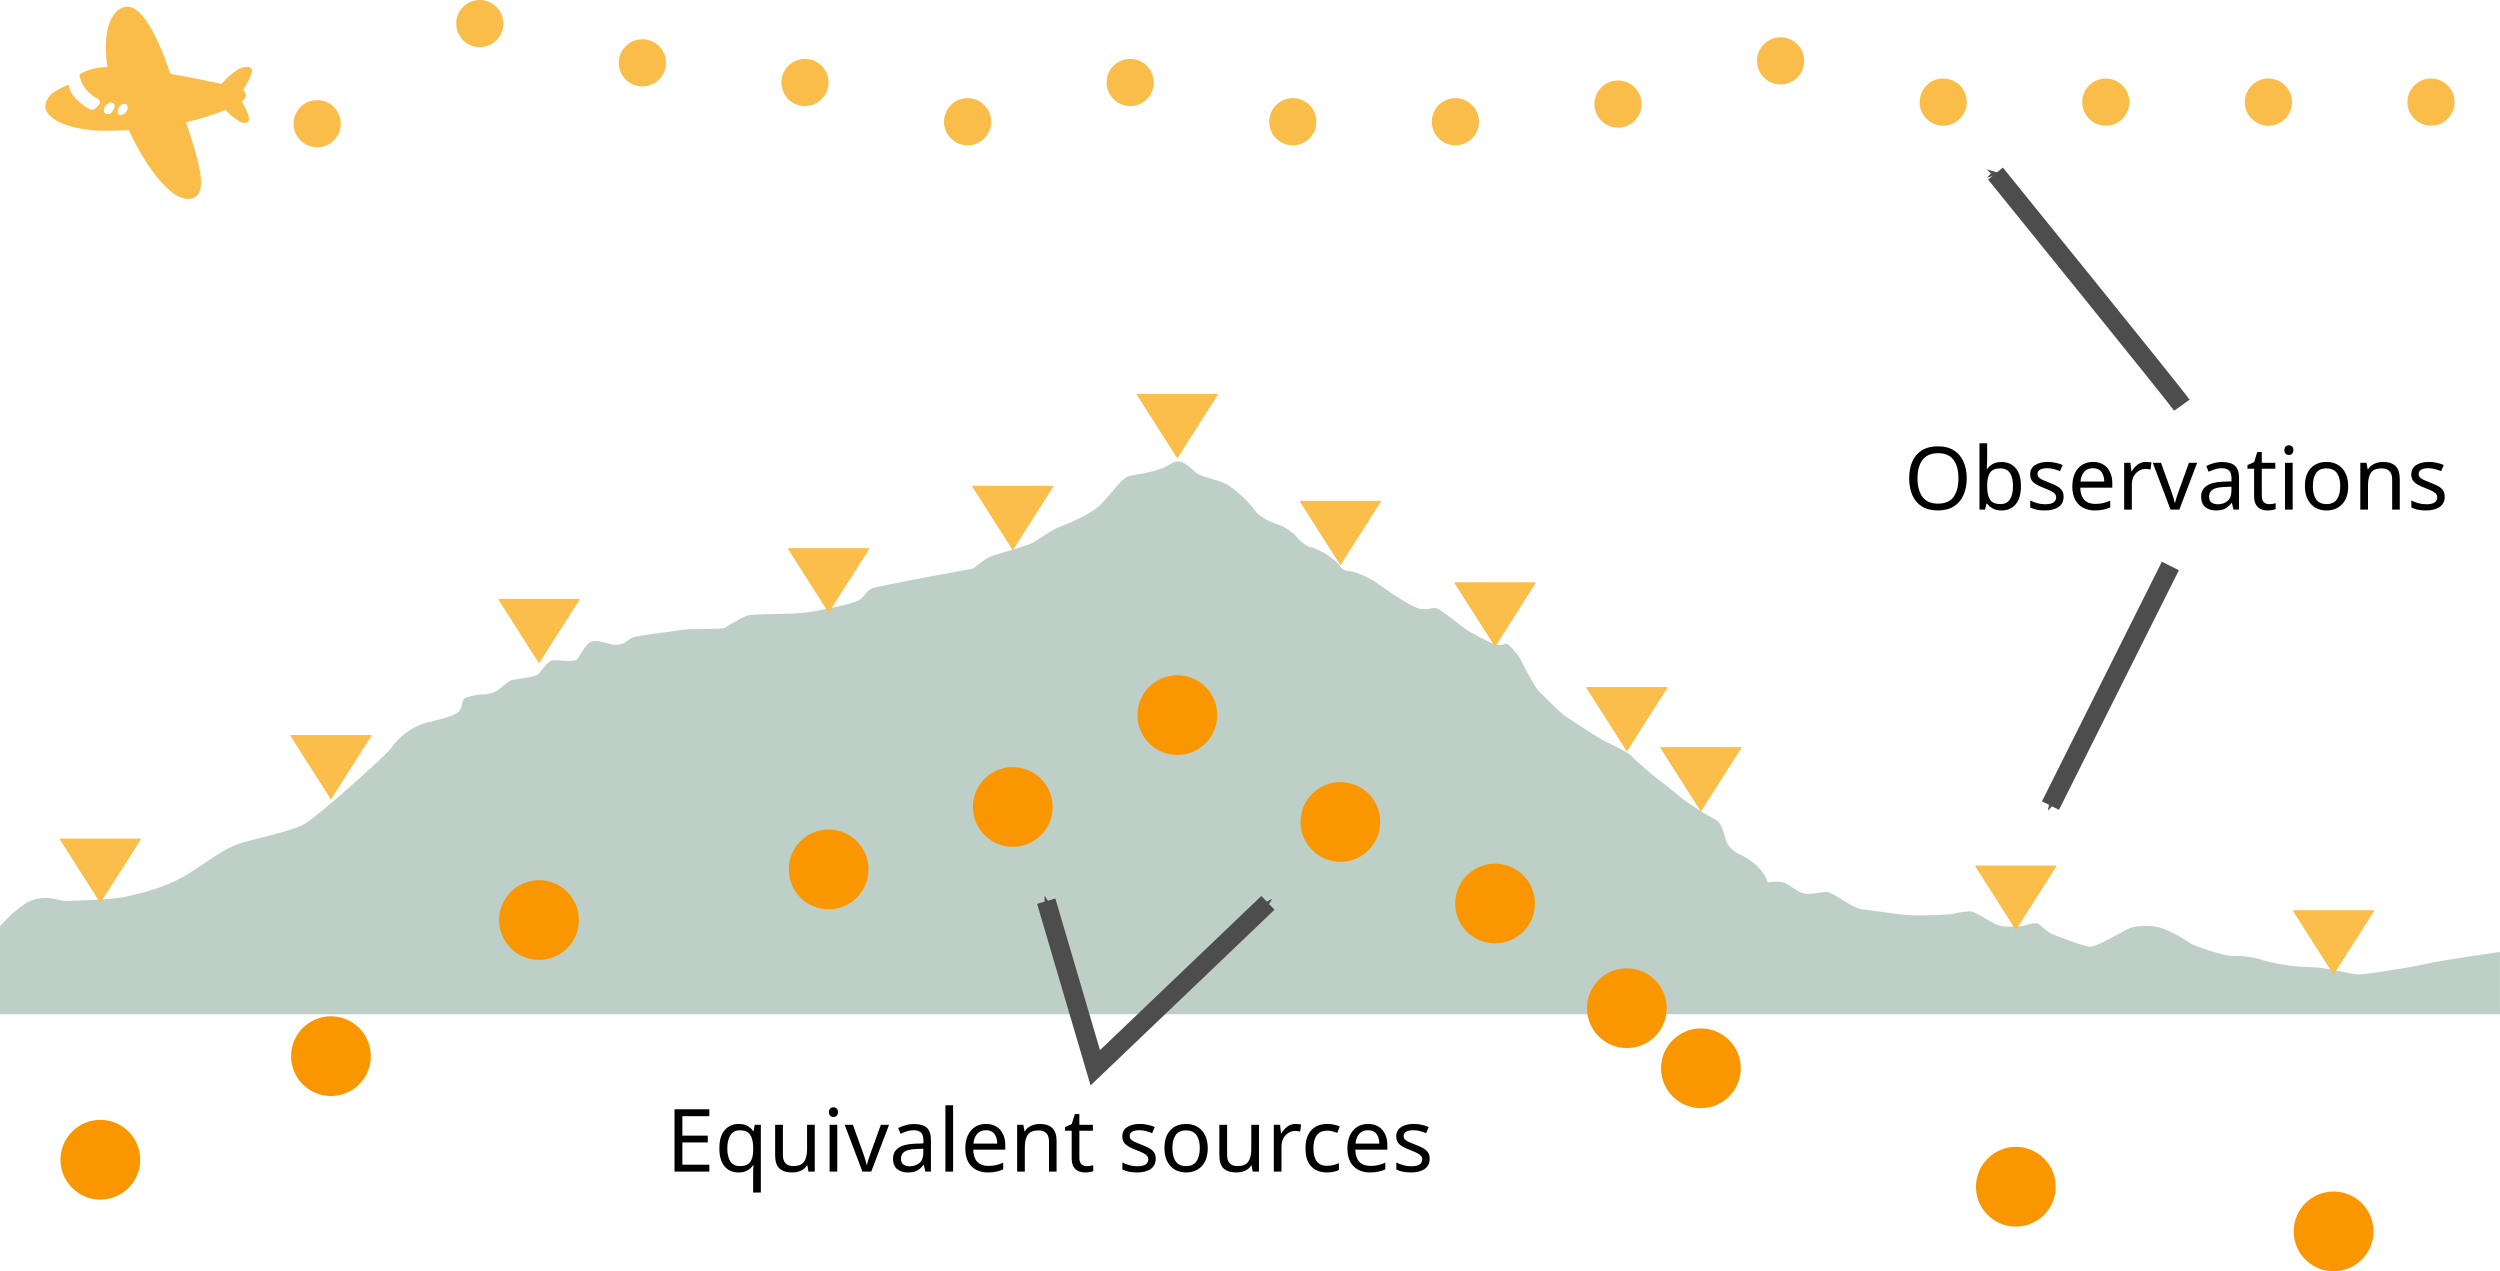 <?xml version="1.0" encoding="UTF-8" standalone="no"?>
<svg
   xmlns:dc="http://purl.org/dc/elements/1.1/"
   xmlns:cc="http://creativecommons.org/ns#"
   xmlns:rdf="http://www.w3.org/1999/02/22-rdf-syntax-ns#"
   xmlns:svg="http://www.w3.org/2000/svg"
   xmlns="http://www.w3.org/2000/svg"
   xmlns:sodipodi="http://sodipodi.sourceforge.net/DTD/sodipodi-0.dtd"
   xmlns:inkscape="http://www.inkscape.org/namespaces/inkscape"
   sodipodi:docname="equivalent-source-setup.svg"
   inkscape:version="1.0 (4035a4fb49, 2020-05-01)"
   id="svg8"
   version="1.1"
   viewBox="0 0 262.747 133.606"
   height="133.606mm"
   width="262.747mm">
  <defs
     id="defs2">
    <marker
       inkscape:isstock="true"
       style="overflow:visible"
       id="Arrow1Sstart"
       refX="0"
       refY="0"
       orient="auto"
       inkscape:stockid="Arrow1Sstart">
      <path
         transform="matrix(0.2,0,0,0.2,1.2,0)"
         style="fill:#4d4d4d;fill-opacity:1;fill-rule:evenodd;stroke:#4d4d4d;stroke-width:1pt;stroke-opacity:1"
         d="M 0,0 5,-5 -12.5,0 5,5 Z"
         id="path977" />
    </marker>
    <marker
       inkscape:isstock="true"
       style="overflow:visible"
       id="marker1525"
       refX="0"
       refY="0"
       orient="auto"
       inkscape:stockid="Arrow1Send">
      <path
         transform="matrix(-0.2,0,0,-0.2,-1.2,0)"
         style="fill:#4d4d4d;fill-opacity:1;fill-rule:evenodd;stroke:#4d4d4d;stroke-width:1pt;stroke-opacity:1"
         d="M 0,0 5,-5 -12.5,0 5,5 Z"
         id="path1523" />
    </marker>
    <marker
       inkscape:isstock="true"
       style="overflow:visible"
       id="marker1455"
       refX="0"
       refY="0"
       orient="auto"
       inkscape:stockid="Arrow1Send">
      <path
         transform="matrix(-0.2,0,0,-0.2,-1.2,0)"
         style="fill:#4d4d4d;fill-opacity:1;fill-rule:evenodd;stroke:#4d4d4d;stroke-width:1pt;stroke-opacity:1"
         d="M 0,0 5,-5 -12.5,0 5,5 Z"
         id="path1453" />
    </marker>
    <marker
       inkscape:collect="always"
       inkscape:stockid="Arrow1Send"
       orient="auto"
       refY="0"
       refX="0"
       id="marker1331"
       style="overflow:visible"
       inkscape:isstock="true">
      <path
         id="path1329"
         d="M 0,0 5,-5 -12.5,0 5,5 Z"
         style="fill:#4d4d4d;fill-opacity:1;fill-rule:evenodd;stroke:#4d4d4d;stroke-width:1pt;stroke-opacity:1"
         transform="matrix(-0.2,0,0,-0.2,-1.2,0)" />
    </marker>
    <marker
       inkscape:collect="always"
       inkscape:stockid="Arrow1Send"
       orient="auto"
       refY="0"
       refX="0"
       id="marker1321"
       style="overflow:visible"
       inkscape:isstock="true">
      <path
         id="path1319"
         d="M 0,0 5,-5 -12.5,0 5,5 Z"
         style="fill:#4d4d4d;fill-opacity:1;fill-rule:evenodd;stroke:#4d4d4d;stroke-width:1pt;stroke-opacity:1"
         transform="matrix(-0.2,0,0,-0.2,-1.2,0)" />
    </marker>
    <marker
       inkscape:stockid="Arrow1Send"
       orient="auto"
       refY="0"
       refX="0"
       id="marker1311"
       style="overflow:visible"
       inkscape:isstock="true">
      <path
         id="path1309"
         d="M 0,0 5,-5 -12.5,0 5,5 Z"
         style="fill:#4d4d4d;fill-opacity:1;fill-rule:evenodd;stroke:#4d4d4d;stroke-width:1pt;stroke-opacity:1"
         transform="matrix(-0.2,0,0,-0.2,-1.2,0)" />
    </marker>
    <marker
       inkscape:stockid="Arrow1Lstart"
       orient="auto"
       refY="0"
       refX="0"
       id="marker1257"
       style="overflow:visible"
       inkscape:isstock="true">
      <path
         id="path1255"
         d="M 0,0 5,-5 -12.5,0 5,5 Z"
         style="fill:#4d4d4d;fill-opacity:1;fill-rule:evenodd;stroke:#4d4d4d;stroke-width:1pt;stroke-opacity:1"
         transform="matrix(0.8,0,0,0.8,10,0)" />
    </marker>
    <marker
       inkscape:stockid="Arrow1Lstart"
       orient="auto"
       refY="0"
       refX="0"
       id="marker1247"
       style="overflow:visible"
       inkscape:isstock="true">
      <path
         id="path1245"
         d="M 0,0 5,-5 -12.5,0 5,5 Z"
         style="fill:#4d4d4d;fill-opacity:1;fill-rule:evenodd;stroke:#4d4d4d;stroke-width:1pt;stroke-opacity:1"
         transform="matrix(0.8,0,0,0.8,10,0)" />
    </marker>
    <marker
       inkscape:stockid="Arrow1Lstart"
       orient="auto"
       refY="0"
       refX="0"
       id="marker1237"
       style="overflow:visible"
       inkscape:isstock="true">
      <path
         id="path1235"
         d="M 0,0 5,-5 -12.5,0 5,5 Z"
         style="fill:#4d4d4d;fill-opacity:1;fill-rule:evenodd;stroke:#4d4d4d;stroke-width:1pt;stroke-opacity:1"
         transform="matrix(0.8,0,0,0.8,10,0)" />
    </marker>
  </defs>
  <sodipodi:namedview
     inkscape:window-maximized="1"
     inkscape:window-y="0"
     inkscape:window-x="0"
     inkscape:window-height="1800"
     inkscape:window-width="3200"
     fit-margin-bottom="0"
     fit-margin-right="0"
     fit-margin-left="0"
     fit-margin-top="0"
     showgrid="false"
     inkscape:document-rotation="0"
     inkscape:current-layer="layer1"
     inkscape:document-units="mm"
     inkscape:cy="202.73955"
     inkscape:cx="313.02036"
     inkscape:zoom="1.2965076"
     inkscape:pageshadow="2"
     inkscape:pageopacity="0.0"
     borderopacity="1.0"
     bordercolor="#666666"
     pagecolor="#ffffff"
     id="base" />
  <g
     transform="translate(26.534,-108.22)"
     id="layer1"
     inkscape:groupmode="layer"
     inkscape:label="Layer 1">
    <g
       id="g2431-0"
       transform="translate(79.767,165.454)">
      <circle
         inkscape:export-ydpi="95.999969"
         inkscape:export-xdpi="95.999969"
         r="2.479"
         cy="-46.504"
         cx="149.196"
         id="path870-3"
         style="vector-effect:none;fill:#fabd4a;fill-opacity:1;stroke:none;stroke-width:0.493;stroke-linecap:butt;stroke-linejoin:miter;stroke-miterlimit:4;stroke-dasharray:none;stroke-dashoffset:0;stroke-opacity:1;paint-order:fill markers stroke" />
      <circle
         inkscape:export-ydpi="95.999969"
         inkscape:export-xdpi="95.999969"
         r="2.479"
         style="vector-effect:none;fill:#fabd4a;fill-opacity:1;stroke:none;stroke-width:0.493;stroke-linecap:butt;stroke-linejoin:miter;stroke-miterlimit:4;stroke-dasharray:none;stroke-dashoffset:0;stroke-opacity:1;paint-order:fill markers stroke"
         id="circle872-7"
         cx="132.107"
         cy="-46.504" />
      <circle
         inkscape:export-ydpi="95.999969"
         inkscape:export-xdpi="95.999969"
         r="2.479"
         cy="-46.504"
         cx="115.017"
         id="circle874-0"
         style="vector-effect:none;fill:#fabd4a;fill-opacity:1;stroke:none;stroke-width:0.493;stroke-linecap:butt;stroke-linejoin:miter;stroke-miterlimit:4;stroke-dasharray:none;stroke-dashoffset:0;stroke-opacity:1;paint-order:fill markers stroke" />
      <circle
         inkscape:export-ydpi="95.999969"
         inkscape:export-xdpi="95.999969"
         r="2.479"
         style="vector-effect:none;fill:#fabd4a;fill-opacity:1;stroke:none;stroke-width:0.493;stroke-linecap:butt;stroke-linejoin:miter;stroke-miterlimit:4;stroke-dasharray:none;stroke-dashoffset:0;stroke-opacity:1;paint-order:fill markers stroke"
         id="circle876-4"
         cx="97.928"
         cy="-46.504" />
      <circle
         inkscape:export-ydpi="95.999969"
         inkscape:export-xdpi="95.999969"
         r="2.479"
         cy="-50.835"
         cx="80.838"
         id="circle878-8"
         style="vector-effect:none;fill:#fabd4a;fill-opacity:1;stroke:none;stroke-width:0.493;stroke-linecap:butt;stroke-linejoin:miter;stroke-miterlimit:4;stroke-dasharray:none;stroke-dashoffset:0;stroke-opacity:1;paint-order:fill markers stroke" />
      <circle
         inkscape:export-ydpi="95.999969"
         inkscape:export-xdpi="95.999969"
         r="2.479"
         style="vector-effect:none;fill:#fabd4a;fill-opacity:1;stroke:none;stroke-width:0.493;stroke-linecap:butt;stroke-linejoin:miter;stroke-miterlimit:4;stroke-dasharray:none;stroke-dashoffset:0;stroke-opacity:1;paint-order:fill markers stroke"
         id="circle880-9"
         cx="63.749"
         cy="-46.298" />
      <circle
         inkscape:export-ydpi="95.999969"
         inkscape:export-xdpi="95.999969"
         r="2.479"
         cy="-44.441"
         cx="46.659"
         id="circle886-2"
         style="vector-effect:none;fill:#fabd4a;fill-opacity:1;stroke:none;stroke-width:0.493;stroke-linecap:butt;stroke-linejoin:miter;stroke-miterlimit:4;stroke-dasharray:none;stroke-dashoffset:0;stroke-opacity:1;paint-order:fill markers stroke" />
      <circle
         inkscape:export-ydpi="95.999969"
         inkscape:export-xdpi="95.999969"
         r="2.479"
         style="vector-effect:none;fill:#fabd4a;fill-opacity:1;stroke:none;stroke-width:0.493;stroke-linecap:butt;stroke-linejoin:miter;stroke-miterlimit:4;stroke-dasharray:none;stroke-dashoffset:0;stroke-opacity:1;paint-order:fill markers stroke"
         id="circle888-6"
         cx="29.57"
         cy="-44.441" />
      <circle
         inkscape:export-ydpi="95.999969"
         inkscape:export-xdpi="95.999969"
         r="2.479"
         style="vector-effect:none;fill:#fabd4a;fill-opacity:1;stroke:none;stroke-width:0.493;stroke-linecap:butt;stroke-linejoin:miter;stroke-miterlimit:4;stroke-dasharray:none;stroke-dashoffset:0;stroke-opacity:1;paint-order:fill markers stroke"
         id="circle896-6"
         cx="12.48"
         cy="-48.566" />
      <circle
         inkscape:export-ydpi="95.999969"
         inkscape:export-xdpi="95.999969"
         r="2.479"
         cy="-44.441"
         cx="-4.609"
         id="circle898-4"
         style="vector-effect:none;fill:#fabd4a;fill-opacity:1;stroke:none;stroke-width:0.493;stroke-linecap:butt;stroke-linejoin:miter;stroke-miterlimit:4;stroke-dasharray:none;stroke-dashoffset:0;stroke-opacity:1;paint-order:fill markers stroke" />
      <circle
         inkscape:export-ydpi="95.999969"
         inkscape:export-xdpi="95.999969"
         r="2.479"
         style="vector-effect:none;fill:#fabd4a;fill-opacity:1;stroke:none;stroke-width:0.493;stroke-linecap:butt;stroke-linejoin:miter;stroke-miterlimit:4;stroke-dasharray:none;stroke-dashoffset:0;stroke-opacity:1;paint-order:fill markers stroke"
         id="circle900-3"
         cx="-21.699"
         cy="-48.566" />
      <circle
         inkscape:export-ydpi="95.999969"
         inkscape:export-xdpi="95.999969"
         r="2.479"
         cy="-50.629"
         cx="-38.788"
         id="circle902-8"
         style="vector-effect:none;fill:#fabd4a;fill-opacity:1;stroke:none;stroke-width:0.493;stroke-linecap:butt;stroke-linejoin:miter;stroke-miterlimit:4;stroke-dasharray:none;stroke-dashoffset:0;stroke-opacity:1;paint-order:fill markers stroke" />
      <circle
         inkscape:export-ydpi="95.999969"
         inkscape:export-xdpi="95.999969"
         r="2.479"
         style="vector-effect:none;fill:#fabd4a;fill-opacity:1;stroke:none;stroke-width:0.493;stroke-linecap:butt;stroke-linejoin:miter;stroke-miterlimit:4;stroke-dasharray:none;stroke-dashoffset:0;stroke-opacity:1;paint-order:fill markers stroke"
         id="circle904-5"
         cx="-55.878"
         cy="-54.754" />
      <circle
         inkscape:export-ydpi="95.999969"
         inkscape:export-xdpi="95.999969"
         r="2.479"
         cy="-44.235"
         cx="-72.968"
         id="circle906-6"
         style="vector-effect:none;fill:#fabd4a;fill-opacity:1;stroke:none;stroke-width:0.493;stroke-linecap:butt;stroke-linejoin:miter;stroke-miterlimit:4;stroke-dasharray:none;stroke-dashoffset:0;stroke-opacity:1;paint-order:fill markers stroke" />
      <g
         inkscape:export-ydpi="95.999969"
         inkscape:export-xdpi="95.999969"
         style="fill:#fabd4a;fill-opacity:1;stroke:none"
         id="g4-9"
         transform="matrix(0.01,0,0,-0.01,-103.182,-39.051)">
        <path
           id="path2-8"
           d="m 924,642 q 0,-13 8.5,-22.5 8.5,-9.5 24.5,-9.5 13,0 26,6.5 13,6.5 23.5,17.5 10.5,11 17,25 6.5,14 6.5,30 0,38 -39,38 -14,0 -26,-8 -12,-8 -21,-20.5 Q 935,686 929.5,671 924,656 924,642 Z m -30,62 q 0,20 -14.5,28.5 -14.5,8.5 -30.5,8.5 -24,0 -47,-29 -22,-28 -22,-53 0,-40 45,-40 28,0 48,33 10,17 15.5,30 5.5,13 5.5,22 z m 1379,115 q 0,-34 -44,-66 76,-129 76,-179 0,-48 -46,-48 -33,0 -86,36.5 Q 2120,599 2058,664 1969,626 1866,593.5 1763,561 1643,533 1801,78 1801,-95 q 0,-178 -137,-178 -128,0 -298,197 -171,198 -325,527 L 870,445 Q 710,440 579,459.5 448,479 355,516 q -93,37 -143,87 -50,50 -47,106 2,36 23.5,71 21.5,35 59.5,65 20,15 44,28.5 24,13.5 52,27.5 55,27 65,27 14,-97 111,-180 99,-84 141,-84 18,0 48,32 30,30 30,46 0,14 -8.5,24 -8.5,10 -32.5,24 -35,20 -65,46 -30,26 -53,57.5 -23,31.5 -38,67.5 -15,36 -19,75 124,77 295,77 -9,54 -13,106 -4,52 -4,105 0,96 15.5,172.5 15.5,76.5 47.5,134.5 63,117 168,117 47,0 101,-44 54,-44 111,-132 57,-88 116.5,-220 59.5,-132 117.5,-309 144,-26 277.5,-52.5 Q 1889,964 2014,937 q 11,12 31,31.5 20,19.5 50,47.5 60,55 105.5,77.5 45.5,22.5 83.5,22.5 52,0 52,-44 0,-26 -23.5,-75.5 Q 2289,947 2243,872 q 30,-27 30,-53 z"
           inkscape:connector-curvature="0"
           style="fill:#fabd4a;fill-opacity:1;stroke:none" />
      </g>
    </g>
    <g
       transform="translate(-577.273,-660.025)"
       id="g9903-6"
       inkscape:export-filename="relative_depth.png"
       inkscape:export-xdpi="300"
       inkscape:export-ydpi="300">
      <path
         inkscape:export-ydpi="114.77179"
         inkscape:export-xdpi="114.77179"
         sodipodi:nodetypes="ccsccsccssssccscccsccssscccccscsccscccccscccscccsccccccsscccsccscsccscccccccsssccccc"
         inkscape:connector-curvature="0"
         id="path4370-6"
         d="m 550.739,865.589 c 0,0 2.21,-2.578 3.83,-2.873 1.621,-0.295 2.431,0.221 3.02,0.221 0.589,0 5.083,-0.147 6.335,-0.442 1.252,-0.295 4.199,-0.884 6.63,-2.431 2.431,-1.547 3.757,-2.652 5.377,-3.167 1.621,-0.516 5.304,-1.252 6.703,-1.989 1.4,-0.737 8.766,-7.366 9.208,-8.029 0.442,-0.663 1.768,-2.21 3.904,-2.725 2.136,-0.516 3.02,-0.81 3.315,-1.252 0.295,-0.442 0.218,-1.061 0.478,-1.243 0.26,-0.182 1.354,-0.417 1.641,-0.417 0.286,0 1.328,-0.026 1.849,-0.443 0.521,-0.417 1.237,-1.016 1.472,-1.081 0.234,-0.065 2.305,-0.274 2.735,-0.573 0.43,-0.299 0.938,-1.315 1.472,-1.471 0.534,-0.156 2.266,0.273 2.682,-0.156 0.417,-0.43 0.876,-1.669 1.576,-1.872 0.7,-0.203 1.786,0.405 2.615,0.368 0.829,-0.037 1.096,-0.528 1.617,-0.762 0.521,-0.234 4.636,-0.677 5.183,-0.807 0.547,-0.13 4.063,-0.052 4.427,-0.182 0.365,-0.13 1.745,-1.12 2.5,-1.328 0.755,-0.208 4.688,-0.104 6.172,-0.313 1.484,-0.208 5.053,-0.938 5.599,-1.328 0.547,-0.391 0.703,-0.938 1.276,-1.198 0.573,-0.26 10.704,-2.11 10.704,-2.11 0,0 1.12,-0.99 1.849,-1.276 0.729,-0.286 3.62,-1.016 4.375,-1.432 0.755,-0.417 1.849,-1.25 2.604,-1.563 0.755,-0.312 3.36,-1.302 4.479,-2.396 1.12,-1.094 2.188,-2.735 2.917,-2.995 0.729,-0.26 3.125,-0.391 4.453,-1.302 1.328,-0.911 2.162,0.651 2.969,1.068 0.807,0.417 2.344,0.625 3.229,1.224 0.885,0.599 2.188,1.823 2.708,2.604 0.521,0.781 2.11,1.38 2.63,1.537 0.521,0.156 1.458,0.859 1.693,1.172 0.234,0.312 0.964,1.016 1.51,1.12 0.547,0.104 2.188,0.885 2.969,1.823 0,0 0.339,0.703 1.094,0.703 0.755,0 2.604,1.016 2.604,1.016 0,0 3.854,2.891 5,2.969 1.146,0.078 1.094,-0.26 1.641,-0.052 0.547,0.208 2.578,1.875 2.995,2.162 0.417,0.286 2.761,1.641 3.49,1.667 0.729,0.026 0.677,-0.339 1.042,0 0.365,0.339 0.99,1.016 1.198,1.458 0.208,0.443 1.589,3.047 1.901,3.333 0.312,0.286 2.344,2.37 2.787,2.656 0.443,0.286 3.542,2.344 4.193,2.656 0.651,0.312 2.396,1.12 2.839,1.589 0.443,0.469 2.318,2.11 2.839,2.474 0.521,0.365 2.136,1.693 2.552,2.031 0.417,0.339 2.656,1.797 3.229,2.057 0.573,0.261 0.833,0.573 1.198,2.005 0.365,1.432 1.641,1.745 2.135,2.057 0.495,0.312 1.901,1.172 2.344,2.63 v 0 c 0,0 1.047,-0.167 1.667,0.016 0.62,0.182 1.422,1.021 2.188,1.167 0.766,0.146 1.75,-0.255 2.479,-0.146 0.729,0.109 2.443,1.677 3.755,1.823 1.313,0.146 3.683,0.51 4.667,0.583 0.985,0.073 4.302,0 4.776,-0.146 0.474,-0.146 1.604,-0.292 1.969,-0.219 0.365,0.073 2.188,1.276 2.808,1.458 0.62,0.182 1.969,0.146 2.479,0.036 0.51,-0.109 1.386,-0.438 1.714,-0.182 0.328,0.255 1.021,0.911 1.313,1.021 0.292,0.109 3.281,1.313 4.047,1.349 0.766,0.037 3.537,-1.677 4.157,-1.933 0.62,-0.255 2.224,-0.438 3.537,0.036 1.313,0.474 2.625,1.386 2.88,1.568 0.255,0.182 3.537,1.349 4.485,1.312 0.948,-0.036 2.188,0.109 2.99,0.401 0.802,0.292 3.354,0.766 5.104,0.766 1.75,0 4.193,0.766 5.068,0.766 0.875,0 5.724,-0.766 7.037,-1.094 1.313,-0.328 7.839,-1.276 7.839,-1.276 v 0 6.558 H 550.739 Z"
         style="fill:#becfc7;fill-opacity:1;stroke:none;stroke-width:0.493;stroke-linecap:butt;stroke-linejoin:miter;stroke-miterlimit:4;stroke-dasharray:none;stroke-opacity:1"
         inkscape:export-filename="grid_sources.png" />
      <g
         id="g4397-1"
         transform="translate(1321.151,-135.973)">
        <path
           inkscape:export-filename="grid_sources.png"
           sodipodi:nodetypes="cccc"
           inkscape:connector-curvature="0"
           id="path4372-3"
           d="m -525.156,1006.649 -4.28,-6.721 h 8.56 z"
           style="fill:#fabd4a;fill-opacity:0.929;stroke:none;stroke-width:0.037px;stroke-linecap:butt;stroke-linejoin:miter;stroke-opacity:1"
           inkscape:export-xdpi="114.77179"
           inkscape:export-ydpi="114.77179" />
        <path
           inkscape:export-ydpi="114.77179"
           inkscape:export-xdpi="114.77179"
           style="fill:#fabd4a;fill-opacity:0.929;stroke:none;stroke-width:0.037px;stroke-linecap:butt;stroke-linejoin:miter;stroke-opacity:1"
           d="m -558.551,1001.957 -4.28,-6.721 h 8.56 z"
           id="path4375-2"
           inkscape:connector-curvature="0"
           sodipodi:nodetypes="cccc"
           inkscape:export-filename="grid_sources.png" />
        <path
           inkscape:export-filename="grid_sources.png"
           sodipodi:nodetypes="cccc"
           inkscape:connector-curvature="0"
           id="path4377-7"
           d="m -591.65,989.509 -4.28,-6.721 h 8.56 z"
           style="fill:#fabd4a;fill-opacity:0.929;stroke:none;stroke-width:0.037px;stroke-linecap:butt;stroke-linejoin:miter;stroke-opacity:1"
           inkscape:export-xdpi="114.77179"
           inkscape:export-ydpi="114.77179" />
        <path
           inkscape:export-ydpi="114.77179"
           inkscape:export-xdpi="114.77179"
           style="fill:#fabd4a;fill-opacity:0.929;stroke:none;stroke-width:0.037px;stroke-linecap:butt;stroke-linejoin:miter;stroke-opacity:1"
           d="m -613.282,972.19 -4.28,-6.721 h 8.56 z"
           id="path4379-4"
           inkscape:connector-curvature="0"
           sodipodi:nodetypes="cccc"
           inkscape:export-filename="grid_sources.png" />
        <path
           inkscape:export-filename="grid_sources.png"
           sodipodi:nodetypes="cccc"
           inkscape:connector-curvature="0"
           id="path4381-5"
           d="m -646.677,952.389 -4.28,-6.721 h 8.56 z"
           style="fill:#fabd4a;fill-opacity:0.929;stroke:none;stroke-width:0.037px;stroke-linecap:butt;stroke-linejoin:miter;stroke-opacity:1"
           inkscape:export-xdpi="114.77179"
           inkscape:export-ydpi="114.77179" />
        <path
           inkscape:export-ydpi="114.77179"
           inkscape:export-xdpi="114.77179"
           style="fill:#fabd4a;fill-opacity:0.929;stroke:none;stroke-width:0.037px;stroke-linecap:butt;stroke-linejoin:miter;stroke-opacity:1"
           d="m -683.323,968.607 -4.28,-6.721 h 8.56 z"
           id="path4383-6"
           inkscape:connector-curvature="0"
           sodipodi:nodetypes="cccc"
           inkscape:export-filename="grid_sources.png" />
        <path
           inkscape:export-filename="grid_sources.png"
           sodipodi:nodetypes="cccc"
           inkscape:connector-curvature="0"
           id="path4385-4"
           d="m -713.762,973.927 -4.28,-6.721 h 8.56 z"
           style="fill:#fabd4a;fill-opacity:0.929;stroke:none;stroke-width:0.037px;stroke-linecap:butt;stroke-linejoin:miter;stroke-opacity:1"
           inkscape:export-xdpi="114.77179"
           inkscape:export-ydpi="114.77179" />
        <path
           inkscape:export-ydpi="114.77179"
           inkscape:export-xdpi="114.77179"
           style="fill:#fabd4a;fill-opacity:0.929;stroke:none;stroke-width:0.037px;stroke-linecap:butt;stroke-linejoin:miter;stroke-opacity:1"
           d="m -735.631,988.235 -4.28,-6.721 h 8.56 z"
           id="path4387-1"
           inkscape:connector-curvature="0"
           sodipodi:nodetypes="cccc"
           inkscape:export-filename="grid_sources.png" />
        <path
           inkscape:export-filename="grid_sources.png"
           sodipodi:nodetypes="cccc"
           inkscape:connector-curvature="0"
           id="path4389-4"
           d="m -759.865,999.119 -4.28,-6.721 h 8.56 z"
           style="fill:#fabd4a;fill-opacity:0.929;stroke:none;stroke-width:0.037px;stroke-linecap:butt;stroke-linejoin:miter;stroke-opacity:1"
           inkscape:export-xdpi="114.77179"
           inkscape:export-ydpi="114.77179" />
        <path
           inkscape:export-ydpi="114.77179"
           inkscape:export-xdpi="114.77179"
           style="fill:#fabd4a;fill-opacity:0.929;stroke:none;stroke-width:0.037px;stroke-linecap:butt;stroke-linejoin:miter;stroke-opacity:1"
           d="m -663.969,962.044 -4.28,-6.721 h 8.56 z"
           id="path4391-6"
           inkscape:connector-curvature="0"
           sodipodi:nodetypes="cccc"
           inkscape:export-filename="grid_sources.png" />
        <path
           inkscape:export-filename="grid_sources.png"
           sodipodi:nodetypes="cccc"
           inkscape:connector-curvature="0"
           id="path4393-3"
           d="m -599.431,983.192 -4.28,-6.721 h 8.56 z"
           style="fill:#fabd4a;fill-opacity:0.929;stroke:none;stroke-width:0.037px;stroke-linecap:butt;stroke-linejoin:miter;stroke-opacity:1"
           inkscape:export-xdpi="114.77179"
           inkscape:export-ydpi="114.77179" />
        <path
           inkscape:export-ydpi="114.77179"
           inkscape:export-xdpi="114.77179"
           style="fill:#fabd4a;fill-opacity:0.929;stroke:none;stroke-width:0.037px;stroke-linecap:butt;stroke-linejoin:miter;stroke-opacity:1"
           d="m -629.536,963.619 -4.28,-6.721 h 8.56 z"
           id="path4395-2"
           inkscape:connector-curvature="0"
           sodipodi:nodetypes="cccc"
           inkscape:export-filename="grid_sources.png" />
      </g>
      <g
         id="g4519-4"
         transform="translate(1981.2,-97.816)">
        <path
           inkscape:export-ydpi="114.77179"
           inkscape:export-xdpi="114.77179"
           style="fill:#fabd4a;fill-opacity:0.929;stroke:none;stroke-width:0.037px;stroke-linecap:butt;stroke-linejoin:miter;stroke-opacity:1"
           d="m -1289.585,925.412 -4.28,-6.721 h 8.56 z"
           id="path4495-9"
           inkscape:connector-curvature="0"
           sodipodi:nodetypes="cccc"
           inkscape:export-filename="grid_sources.png" />
        <path
           inkscape:export-filename="grid_sources.png"
           sodipodi:nodetypes="cccc"
           inkscape:connector-curvature="0"
           id="path4497-8"
           d="m -1259.48,944.984 -4.28,-6.721 h 8.56 z"
           style="fill:#fabd4a;fill-opacity:0.929;stroke:none;stroke-width:0.037px;stroke-linecap:butt;stroke-linejoin:miter;stroke-opacity:1"
           inkscape:export-xdpi="114.77179"
           inkscape:export-ydpi="114.77179" />
        <path
           inkscape:export-ydpi="114.77179"
           inkscape:export-xdpi="114.77179"
           style="fill:#fabd4a;fill-opacity:0.929;stroke:none;stroke-width:0.037px;stroke-linecap:butt;stroke-linejoin:miter;stroke-opacity:1"
           d="m -1324.018,923.837 -4.28,-6.721 h 8.56 z"
           id="path4499-2"
           inkscape:connector-curvature="0"
           sodipodi:nodetypes="cccc"
           inkscape:export-filename="grid_sources.png" />
        <path
           inkscape:export-filename="grid_sources.png"
           sodipodi:nodetypes="cccc"
           inkscape:connector-curvature="0"
           id="path4501-4"
           d="m -1419.914,960.911 -4.28,-6.721 h 8.56 z"
           style="fill:#fabd4a;fill-opacity:0.929;stroke:none;stroke-width:0.037px;stroke-linecap:butt;stroke-linejoin:miter;stroke-opacity:1"
           inkscape:export-xdpi="114.77179"
           inkscape:export-ydpi="114.77179" />
        <path
           inkscape:export-ydpi="114.77179"
           inkscape:export-xdpi="114.77179"
           style="fill:#fabd4a;fill-opacity:0.929;stroke:none;stroke-width:0.037px;stroke-linecap:butt;stroke-linejoin:miter;stroke-opacity:1"
           d="m -1395.68,950.027 -4.28,-6.721 h 8.56 z"
           id="path4503-4"
           inkscape:connector-curvature="0"
           sodipodi:nodetypes="cccc"
           inkscape:export-filename="grid_sources.png" />
        <path
           inkscape:export-filename="grid_sources.png"
           sodipodi:nodetypes="cccc"
           inkscape:connector-curvature="0"
           id="path4505-3"
           d="m -1373.811,935.72 -4.28,-6.721 h 8.56 z"
           style="fill:#fabd4a;fill-opacity:0.929;stroke:none;stroke-width:0.037px;stroke-linecap:butt;stroke-linejoin:miter;stroke-opacity:1"
           inkscape:export-xdpi="114.77179"
           inkscape:export-ydpi="114.77179" />
        <path
           inkscape:export-ydpi="114.77179"
           inkscape:export-xdpi="114.77179"
           style="fill:#fabd4a;fill-opacity:0.929;stroke:none;stroke-width:0.037px;stroke-linecap:butt;stroke-linejoin:miter;stroke-opacity:1"
           d="m -1343.371,930.4 -4.28,-6.721 h 8.56 z"
           id="path4507-2"
           inkscape:connector-curvature="0"
           sodipodi:nodetypes="cccc"
           inkscape:export-filename="grid_sources.png" />
        <path
           inkscape:export-filename="grid_sources.png"
           sodipodi:nodetypes="cccc"
           inkscape:connector-curvature="0"
           id="path4509-7"
           d="m -1306.726,914.182 -4.28,-6.721 h 8.56 z"
           style="fill:#fabd4a;fill-opacity:0.929;stroke:none;stroke-width:0.037px;stroke-linecap:butt;stroke-linejoin:miter;stroke-opacity:1"
           inkscape:export-xdpi="114.77179"
           inkscape:export-ydpi="114.77179" />
        <path
           inkscape:export-ydpi="114.77179"
           inkscape:export-xdpi="114.77179"
           style="fill:#fabd4a;fill-opacity:0.929;stroke:none;stroke-width:0.037px;stroke-linecap:butt;stroke-linejoin:miter;stroke-opacity:1"
           d="m -1273.331,933.982 -4.28,-6.721 h 8.56 z"
           id="path4511-1"
           inkscape:connector-curvature="0"
           sodipodi:nodetypes="cccc"
           inkscape:export-filename="grid_sources.png" />
        <path
           inkscape:export-filename="grid_sources.png"
           sodipodi:nodetypes="cccc"
           inkscape:connector-curvature="0"
           id="path4513-4"
           d="m -1251.699,951.301 -4.28,-6.721 h 8.56 z"
           style="fill:#fabd4a;fill-opacity:0.929;stroke:none;stroke-width:0.037px;stroke-linecap:butt;stroke-linejoin:miter;stroke-opacity:1"
           inkscape:export-xdpi="114.77179"
           inkscape:export-ydpi="114.77179" />
        <path
           inkscape:export-ydpi="114.77179"
           inkscape:export-xdpi="114.77179"
           style="fill:#fabd4a;fill-opacity:0.929;stroke:none;stroke-width:0.037px;stroke-linecap:butt;stroke-linejoin:miter;stroke-opacity:1"
           d="m -1218.599,963.749 -4.28,-6.721 h 8.56 z"
           id="path4515-1"
           inkscape:connector-curvature="0"
           sodipodi:nodetypes="cccc"
           inkscape:export-filename="grid_sources.png" />
        <path
           inkscape:export-filename="grid_sources.png"
           sodipodi:nodetypes="cccc"
           inkscape:connector-curvature="0"
           id="path4517-5"
           d="m -1185.204,968.442 -4.28,-6.721 h 8.56 z"
           style="fill:#fabd4a;fill-opacity:0.929;stroke:none;stroke-width:0.037px;stroke-linecap:butt;stroke-linejoin:miter;stroke-opacity:1"
           inkscape:export-xdpi="114.77179"
           inkscape:export-ydpi="114.77179" />
      </g>
      <circle
         style="opacity:1;vector-effect:none;fill:#fa9600;fill-opacity:1;stroke:none;stroke-width:0.833;stroke-linecap:butt;stroke-linejoin:miter;stroke-miterlimit:4;stroke-dasharray:none;stroke-dashoffset:0;stroke-opacity:1;paint-order:fill markers stroke"
         id="circle4736-6"
         cx="795.996"
         cy="897.662"
         r="4.19"
         inkscape:export-xdpi="114.77179"
         inkscape:export-ydpi="114.77179"
         inkscape:export-filename="eq_sources.png" />
      <circle
         inkscape:export-filename="eq_sources.png"
         inkscape:export-ydpi="114.77179"
         inkscape:export-xdpi="114.77179"
         r="4.19"
         cy="892.969"
         cx="762.601"
         id="circle4738-6"
         style="opacity:1;vector-effect:none;fill:#fa9600;fill-opacity:1;stroke:none;stroke-width:0.833;stroke-linecap:butt;stroke-linejoin:miter;stroke-miterlimit:4;stroke-dasharray:none;stroke-dashoffset:0;stroke-opacity:1;paint-order:fill markers stroke" />
      <circle
         style="opacity:1;vector-effect:none;fill:#fa9600;fill-opacity:1;stroke:none;stroke-width:0.833;stroke-linecap:butt;stroke-linejoin:miter;stroke-miterlimit:4;stroke-dasharray:none;stroke-dashoffset:0;stroke-opacity:1;paint-order:fill markers stroke"
         id="circle4740-2"
         cx="729.501"
         cy="880.521"
         r="4.19"
         inkscape:export-xdpi="114.77179"
         inkscape:export-ydpi="114.77179"
         inkscape:export-filename="eq_sources.png" />
      <circle
         inkscape:export-filename="eq_sources.png"
         inkscape:export-ydpi="114.77179"
         inkscape:export-xdpi="114.77179"
         r="4.19"
         cy="863.202"
         cx="707.869"
         id="circle4742-3"
         style="opacity:1;vector-effect:none;fill:#fa9600;fill-opacity:1;stroke:none;stroke-width:0.833;stroke-linecap:butt;stroke-linejoin:miter;stroke-miterlimit:4;stroke-dasharray:none;stroke-dashoffset:0;stroke-opacity:1;paint-order:fill markers stroke" />
      <circle
         style="opacity:1;vector-effect:none;fill:#fa9600;fill-opacity:1;stroke:none;stroke-width:0.833;stroke-linecap:butt;stroke-linejoin:miter;stroke-miterlimit:4;stroke-dasharray:none;stroke-dashoffset:0;stroke-opacity:1;paint-order:fill markers stroke"
         id="circle4744-2"
         cx="674.474"
         cy="843.402"
         r="4.19"
         inkscape:export-xdpi="114.77179"
         inkscape:export-ydpi="114.77179"
         inkscape:export-filename="eq_sources.png" />
      <circle
         inkscape:export-filename="eq_sources.png"
         inkscape:export-ydpi="114.77179"
         inkscape:export-xdpi="114.77179"
         r="4.19"
         cy="859.62"
         cx="637.829"
         id="circle4746-3"
         style="opacity:1;vector-effect:none;fill:#fa9600;fill-opacity:1;stroke:none;stroke-width:0.833;stroke-linecap:butt;stroke-linejoin:miter;stroke-miterlimit:4;stroke-dasharray:none;stroke-dashoffset:0;stroke-opacity:1;paint-order:fill markers stroke" />
      <circle
         style="opacity:1;vector-effect:none;fill:#fa9600;fill-opacity:1;stroke:none;stroke-width:0.833;stroke-linecap:butt;stroke-linejoin:miter;stroke-miterlimit:4;stroke-dasharray:none;stroke-dashoffset:0;stroke-opacity:1;paint-order:fill markers stroke"
         id="circle4748-8"
         cx="607.389"
         cy="864.94"
         r="4.19"
         inkscape:export-xdpi="114.77179"
         inkscape:export-ydpi="114.77179"
         inkscape:export-filename="eq_sources.png" />
      <circle
         inkscape:export-filename="eq_sources.png"
         inkscape:export-ydpi="114.77179"
         inkscape:export-xdpi="114.77179"
         r="4.19"
         cy="879.247"
         cx="585.52"
         id="circle4750-4"
         style="opacity:1;vector-effect:none;fill:#fa9600;fill-opacity:1;stroke:none;stroke-width:0.833;stroke-linecap:butt;stroke-linejoin:miter;stroke-miterlimit:4;stroke-dasharray:none;stroke-dashoffset:0;stroke-opacity:1;paint-order:fill markers stroke" />
      <circle
         style="opacity:1;vector-effect:none;fill:#fa9600;fill-opacity:1;stroke:none;stroke-width:0.833;stroke-linecap:butt;stroke-linejoin:miter;stroke-miterlimit:4;stroke-dasharray:none;stroke-dashoffset:0;stroke-opacity:1;paint-order:fill markers stroke"
         id="circle4752-2"
         cx="561.286"
         cy="890.131"
         r="4.19"
         inkscape:export-xdpi="114.77179"
         inkscape:export-ydpi="114.77179"
         inkscape:export-filename="eq_sources.png" />
      <circle
         inkscape:export-filename="eq_sources.png"
         inkscape:export-ydpi="114.77179"
         inkscape:export-xdpi="114.77179"
         r="4.19"
         cy="853.057"
         cx="657.182"
         id="circle4754-2"
         style="opacity:1;vector-effect:none;fill:#fa9600;fill-opacity:1;stroke:none;stroke-width:0.833;stroke-linecap:butt;stroke-linejoin:miter;stroke-miterlimit:4;stroke-dasharray:none;stroke-dashoffset:0;stroke-opacity:1;paint-order:fill markers stroke" />
      <circle
         style="opacity:1;vector-effect:none;fill:#fa9600;fill-opacity:1;stroke:none;stroke-width:0.833;stroke-linecap:butt;stroke-linejoin:miter;stroke-miterlimit:4;stroke-dasharray:none;stroke-dashoffset:0;stroke-opacity:1;paint-order:fill markers stroke"
         id="circle4756-1"
         cx="721.72"
         cy="874.205"
         r="4.19"
         inkscape:export-xdpi="114.77179"
         inkscape:export-ydpi="114.77179"
         inkscape:export-filename="eq_sources.png" />
      <circle
         inkscape:export-filename="eq_sources.png"
         inkscape:export-ydpi="114.77179"
         inkscape:export-xdpi="114.77179"
         r="4.19"
         cy="854.632"
         cx="691.615"
         id="circle4758-9"
         style="opacity:1;vector-effect:none;fill:#fa9600;fill-opacity:1;stroke:none;stroke-width:0.833;stroke-linecap:butt;stroke-linejoin:miter;stroke-miterlimit:4;stroke-dasharray:none;stroke-dashoffset:0;stroke-opacity:1;paint-order:fill markers stroke" />
    </g>
    <g
       style="font-style:normal;font-variant:normal;font-weight:normal;font-stretch:normal;font-size:9.172px;line-height:1.25;font-family:'Noto Sans';-inkscape-font-specification:'Noto Sans';letter-spacing:0px;word-spacing:0px;stroke-width:0.265"
       id="text953"
       aria-label="Observations">
      <path
         id="path1780"
         style="font-style:normal;font-variant:normal;font-weight:normal;font-stretch:normal;font-size:9.172px;font-family:'Noto Sans';-inkscape-font-specification:'Noto Sans';stroke-width:0.265"
         d="m 180.166,158.492 q 0,1.018 -0.349,1.779 -0.339,0.752 -1.009,1.174 -0.67,0.422 -1.66,0.422 -1.018,0 -1.697,-0.422 -0.67,-0.422 -1,-1.183 -0.33,-0.761 -0.33,-1.779 0,-1.009 0.33,-1.761 0.33,-0.752 1,-1.174 0.679,-0.422 1.706,-0.422 0.981,0 1.651,0.422 0.67,0.413 1.009,1.174 0.349,0.752 0.349,1.77 z m -5.173,0 q 0,1.238 0.523,1.954 0.523,0.706 1.633,0.706 1.119,0 1.633,-0.706 0.514,-0.715 0.514,-1.954 0,-1.238 -0.514,-1.935 -0.514,-0.706 -1.623,-0.706 -1.11,0 -1.642,0.706 -0.523,0.697 -0.523,1.935 z" />
      <path
         id="path1782"
         style="font-style:normal;font-variant:normal;font-weight:normal;font-stretch:normal;font-size:9.172px;font-family:'Noto Sans';-inkscape-font-specification:'Noto Sans';stroke-width:0.265"
         d="m 182.313,154.805 v 1.697 q 0,0.312 -0.018,0.587 -0.009,0.266 -0.028,0.422 h 0.046 q 0.211,-0.312 0.578,-0.523 0.367,-0.211 0.945,-0.211 0.917,0 1.468,0.642 0.56,0.633 0.56,1.899 0,1.266 -0.56,1.908 -0.559,0.642 -1.468,0.642 -0.578,0 -0.945,-0.211 -0.367,-0.211 -0.578,-0.504 h -0.064 l -0.165,0.624 h -0.578 v -6.971 z m 1.385,2.642 q -0.78,0 -1.082,0.449 -0.303,0.449 -0.303,1.394 v 0.037 q 0,0.908 0.294,1.394 0.303,0.477 1.11,0.477 0.66,0 0.981,-0.486 0.33,-0.486 0.33,-1.403 0,-1.862 -1.33,-1.862 z" />
      <path
         id="path1784"
         style="font-style:normal;font-variant:normal;font-weight:normal;font-stretch:normal;font-size:9.172px;font-family:'Noto Sans';-inkscape-font-specification:'Noto Sans';stroke-width:0.265"
         d="m 190.347,160.419 q 0,0.715 -0.532,1.082 -0.532,0.367 -1.431,0.367 -0.514,0 -0.89,-0.083 -0.367,-0.083 -0.651,-0.229 v -0.734 q 0.294,0.147 0.706,0.275 0.422,0.119 0.853,0.119 0.615,0 0.89,-0.193 0.275,-0.202 0.275,-0.532 0,-0.183 -0.101,-0.33 -0.101,-0.147 -0.367,-0.294 -0.257,-0.147 -0.743,-0.33 -0.477,-0.183 -0.816,-0.367 -0.339,-0.183 -0.523,-0.44 -0.183,-0.257 -0.183,-0.66 0,-0.624 0.504,-0.963 0.514,-0.339 1.339,-0.339 0.449,0 0.835,0.092 0.394,0.083 0.734,0.238 l -0.275,0.642 q -0.312,-0.128 -0.651,-0.22 -0.339,-0.092 -0.697,-0.092 -0.495,0 -0.761,0.165 -0.257,0.156 -0.257,0.431 0,0.202 0.119,0.349 0.119,0.138 0.394,0.275 0.284,0.128 0.752,0.312 0.468,0.174 0.798,0.358 0.33,0.183 0.504,0.449 0.174,0.257 0.174,0.651 z" />
      <path
         id="path1786"
         style="font-style:normal;font-variant:normal;font-weight:normal;font-stretch:normal;font-size:9.172px;font-family:'Noto Sans';-inkscape-font-specification:'Noto Sans';stroke-width:0.265"
         d="m 193.438,156.768 q 0.633,0 1.082,0.275 0.459,0.275 0.697,0.78 0.248,0.495 0.248,1.165 v 0.486 h -3.366 q 0.018,0.835 0.422,1.275 0.413,0.431 1.147,0.431 0.468,0 0.826,-0.083 0.367,-0.092 0.752,-0.257 v 0.706 q -0.376,0.165 -0.743,0.238 -0.367,0.083 -0.871,0.083 -0.697,0 -1.238,-0.284 -0.532,-0.284 -0.835,-0.844 -0.294,-0.569 -0.294,-1.385 0,-0.807 0.266,-1.385 0.275,-0.578 0.761,-0.89 0.495,-0.312 1.147,-0.312 z m -0.009,0.66 q -0.578,0 -0.917,0.376 -0.33,0.367 -0.394,1.027 h 2.504 q -0.009,-0.624 -0.294,-1.009 -0.284,-0.394 -0.899,-0.394 z" />
      <path
         id="path1788"
         style="font-style:normal;font-variant:normal;font-weight:normal;font-stretch:normal;font-size:9.172px;font-family:'Noto Sans';-inkscape-font-specification:'Noto Sans';stroke-width:0.265"
         d="m 199.006,156.768 q 0.138,0 0.294,0.018 0.165,0.009 0.284,0.037 l -0.101,0.743 q -0.119,-0.028 -0.266,-0.046 -0.138,-0.018 -0.266,-0.018 -0.376,0 -0.706,0.211 -0.33,0.202 -0.532,0.578 -0.193,0.367 -0.193,0.862 v 2.623 h -0.807 v -4.916 h 0.66 l 0.092,0.899 h 0.037 q 0.238,-0.404 0.615,-0.697 0.376,-0.294 0.89,-0.294 z" />
      <path
         id="path1790"
         style="font-style:normal;font-variant:normal;font-weight:normal;font-stretch:normal;font-size:9.172px;font-family:'Noto Sans';-inkscape-font-specification:'Noto Sans';stroke-width:0.265"
         d="m 201.583,161.776 -1.862,-4.916 h 0.862 l 1.046,2.898 q 0.073,0.202 0.156,0.449 0.083,0.248 0.147,0.477 0.064,0.22 0.092,0.376 h 0.037 q 0.037,-0.156 0.101,-0.385 0.073,-0.229 0.156,-0.477 0.092,-0.248 0.156,-0.44 l 1.046,-2.898 h 0.862 l -1.871,4.916 z" />
      <path
         id="path1792"
         style="font-style:normal;font-variant:normal;font-weight:normal;font-stretch:normal;font-size:9.172px;font-family:'Noto Sans';-inkscape-font-specification:'Noto Sans';stroke-width:0.265"
         d="m 207.023,156.777 q 0.899,0 1.33,0.394 0.431,0.394 0.431,1.257 v 3.348 h -0.587 l -0.156,-0.697 h -0.037 q -0.321,0.404 -0.679,0.596 -0.349,0.193 -0.972,0.193 -0.67,0 -1.11,-0.349 -0.44,-0.358 -0.44,-1.11 0,-0.734 0.578,-1.128 0.578,-0.404 1.779,-0.44 l 0.835,-0.028 v -0.294 q 0,-0.615 -0.266,-0.853 -0.266,-0.238 -0.752,-0.238 -0.385,0 -0.734,0.119 -0.349,0.11 -0.651,0.257 l -0.248,-0.605 q 0.321,-0.174 0.761,-0.294 0.44,-0.128 0.917,-0.128 z m 0.963,2.596 -0.725,0.028 q -0.917,0.037 -1.275,0.294 -0.349,0.257 -0.349,0.725 0,0.413 0.248,0.605 0.257,0.193 0.651,0.193 0.624,0 1.036,-0.339 0.413,-0.349 0.413,-1.064 z" />
      <path
         id="path1794"
         style="font-style:normal;font-variant:normal;font-weight:normal;font-stretch:normal;font-size:9.172px;font-family:'Noto Sans';-inkscape-font-specification:'Noto Sans';stroke-width:0.265"
         d="m 211.948,161.207 q 0.183,0 0.376,-0.028 0.193,-0.037 0.312,-0.073 v 0.615 q -0.128,0.064 -0.367,0.101 -0.238,0.046 -0.459,0.046 -0.385,0 -0.715,-0.128 -0.321,-0.138 -0.523,-0.468 -0.202,-0.33 -0.202,-0.926 v -2.862 h -0.697 v -0.385 l 0.706,-0.321 0.321,-1.046 h 0.477 v 1.128 h 1.422 v 0.624 h -1.422 v 2.843 q 0,0.449 0.211,0.67 0.22,0.211 0.56,0.211 z" />
      <path
         id="path1796"
         style="font-style:normal;font-variant:normal;font-weight:normal;font-stretch:normal;font-size:9.172px;font-family:'Noto Sans';-inkscape-font-specification:'Noto Sans';stroke-width:0.265"
         d="m 214.03,155.016 q 0.183,0 0.321,0.128 0.147,0.119 0.147,0.385 0,0.257 -0.147,0.385 -0.138,0.128 -0.321,0.128 -0.202,0 -0.339,-0.128 -0.138,-0.128 -0.138,-0.385 0,-0.266 0.138,-0.385 0.138,-0.128 0.339,-0.128 z m 0.394,1.844 v 4.916 h -0.807 v -4.916 z" />
      <path
         id="path1798"
         style="font-style:normal;font-variant:normal;font-weight:normal;font-stretch:normal;font-size:9.172px;font-family:'Noto Sans';-inkscape-font-specification:'Noto Sans';stroke-width:0.265"
         d="m 220.258,159.309 q 0,1.22 -0.624,1.889 -0.615,0.67 -1.669,0.67 -0.651,0 -1.165,-0.294 -0.504,-0.303 -0.798,-0.871 -0.294,-0.578 -0.294,-1.394 0,-1.22 0.615,-1.88 0.615,-0.66 1.669,-0.66 0.67,0 1.174,0.303 0.514,0.294 0.798,0.862 0.294,0.559 0.294,1.376 z m -3.715,0 q 0,0.871 0.339,1.385 0.349,0.504 1.101,0.504 0.743,0 1.091,-0.504 0.349,-0.514 0.349,-1.385 0,-0.871 -0.349,-1.367 -0.349,-0.495 -1.101,-0.495 -0.752,0 -1.091,0.495 -0.339,0.495 -0.339,1.367 z" />
      <path
         id="path1800"
         style="font-style:normal;font-variant:normal;font-weight:normal;font-stretch:normal;font-size:9.172px;font-family:'Noto Sans';-inkscape-font-specification:'Noto Sans';stroke-width:0.265"
         d="m 223.899,156.768 q 0.881,0 1.33,0.431 0.449,0.422 0.449,1.376 v 3.201 h -0.798 v -3.146 q 0,-1.183 -1.101,-1.183 -0.816,0 -1.128,0.459 -0.312,0.459 -0.312,1.321 v 2.55 h -0.807 v -4.916 h 0.651 l 0.119,0.67 h 0.046 q 0.238,-0.385 0.66,-0.569 0.422,-0.193 0.89,-0.193 z" />
      <path
         id="path1802"
         style="font-style:normal;font-variant:normal;font-weight:normal;font-stretch:normal;font-size:9.172px;font-family:'Noto Sans';-inkscape-font-specification:'Noto Sans';stroke-width:0.265"
         d="m 230.402,160.419 q 0,0.715 -0.532,1.082 -0.532,0.367 -1.431,0.367 -0.514,0 -0.89,-0.083 -0.367,-0.083 -0.651,-0.229 v -0.734 q 0.294,0.147 0.706,0.275 0.422,0.119 0.853,0.119 0.615,0 0.89,-0.193 0.275,-0.202 0.275,-0.532 0,-0.183 -0.101,-0.33 -0.101,-0.147 -0.367,-0.294 -0.257,-0.147 -0.743,-0.33 -0.477,-0.183 -0.816,-0.367 -0.339,-0.183 -0.523,-0.44 -0.183,-0.257 -0.183,-0.66 0,-0.624 0.504,-0.963 0.514,-0.339 1.339,-0.339 0.449,0 0.835,0.092 0.394,0.083 0.734,0.238 l -0.275,0.642 q -0.312,-0.128 -0.651,-0.22 -0.339,-0.092 -0.697,-0.092 -0.495,0 -0.761,0.165 -0.257,0.156 -0.257,0.431 0,0.202 0.119,0.349 0.119,0.138 0.394,0.275 0.284,0.128 0.752,0.312 0.468,0.174 0.798,0.358 0.33,0.183 0.504,0.449 0.174,0.257 0.174,0.651 z" />
    </g>
    <g
       style="font-style:normal;font-variant:normal;font-weight:normal;font-stretch:normal;font-size:9.172px;line-height:1.25;font-family:'Noto Sans';-inkscape-font-specification:'Noto Sans';letter-spacing:0px;word-spacing:0px;stroke-width:0.265"
       id="text957"
       aria-label="Equivalent sources">
      <path
         id="path1745"
         style="font-style:normal;font-variant:normal;font-weight:normal;font-stretch:normal;font-size:9.172px;font-family:'Noto Sans';-inkscape-font-specification:'Noto Sans';stroke-width:0.265"
         d="M 48.016,231.353 H 44.356 V 224.804 h 3.66 v 0.725 h -2.834 v 2.045 h 2.669 v 0.715 h -2.669 v 2.339 h 2.834 z" />
      <path
         id="path1747"
         style="font-style:normal;font-variant:normal;font-weight:normal;font-stretch:normal;font-size:9.172px;font-family:'Noto Sans';-inkscape-font-specification:'Noto Sans';stroke-width:0.265"
         d="m 52.62,233.554 v -2.1 q 0,-0.165 0.009,-0.385 0.009,-0.22 0.037,-0.376 h -0.055 q -0.211,0.312 -0.587,0.532 -0.367,0.22 -0.954,0.22 -0.89,0 -1.449,-0.633 -0.55,-0.642 -0.55,-1.908 0,-1.266 0.56,-1.908 0.569,-0.651 1.468,-0.651 0.578,0 0.945,0.22 0.367,0.22 0.587,0.541 h 0.037 l 0.119,-0.67 h 0.642 v 7.118 z m -1.394,-2.779 q 0.761,0 1.073,-0.413 0.321,-0.422 0.33,-1.284 v -0.165 q 0,-0.936 -0.312,-1.413 -0.312,-0.486 -1.11,-0.486 -0.66,0 -0.981,0.523 -0.321,0.514 -0.321,1.385 0,0.871 0.321,1.367 0.33,0.486 1,0.486 z" />
      <path
         id="path1749"
         style="font-style:normal;font-variant:normal;font-weight:normal;font-stretch:normal;font-size:9.172px;font-family:'Noto Sans';-inkscape-font-specification:'Noto Sans';stroke-width:0.265"
         d="m 59.096,226.437 v 4.916 h -0.66 l -0.119,-0.651 h -0.037 q -0.238,0.385 -0.66,0.569 -0.422,0.174 -0.899,0.174 -0.89,0 -1.339,-0.422 -0.449,-0.431 -0.449,-1.367 v -3.219 h 0.816 v 3.164 q 0,1.174 1.091,1.174 0.816,0 1.128,-0.459 0.321,-0.459 0.321,-1.321 v -2.559 z" />
      <path
         id="path1751"
         style="font-style:normal;font-variant:normal;font-weight:normal;font-stretch:normal;font-size:9.172px;font-family:'Noto Sans';-inkscape-font-specification:'Noto Sans';stroke-width:0.265"
         d="m 61.068,224.593 q 0.183,0 0.321,0.128 0.147,0.119 0.147,0.385 0,0.257 -0.147,0.385 -0.138,0.128 -0.321,0.128 -0.202,0 -0.339,-0.128 -0.138,-0.128 -0.138,-0.385 0,-0.266 0.138,-0.385 0.138,-0.128 0.339,-0.128 z m 0.394,1.844 v 4.916 h -0.807 v -4.916 z" />
      <path
         id="path1753"
         style="font-style:normal;font-variant:normal;font-weight:normal;font-stretch:normal;font-size:9.172px;font-family:'Noto Sans';-inkscape-font-specification:'Noto Sans';stroke-width:0.265"
         d="m 64.104,231.353 -1.862,-4.916 h 0.862 l 1.046,2.898 q 0.073,0.202 0.156,0.449 0.083,0.248 0.147,0.477 0.064,0.22 0.092,0.376 h 0.037 q 0.037,-0.156 0.101,-0.385 0.073,-0.229 0.156,-0.477 0.092,-0.248 0.156,-0.44 l 1.046,-2.898 h 0.862 l -1.871,4.916 z" />
      <path
         id="path1755"
         style="font-style:normal;font-variant:normal;font-weight:normal;font-stretch:normal;font-size:9.172px;font-family:'Noto Sans';-inkscape-font-specification:'Noto Sans';stroke-width:0.265"
         d="m 69.543,226.354 q 0.899,0 1.33,0.394 0.431,0.394 0.431,1.257 v 3.348 h -0.587 l -0.156,-0.697 h -0.037 q -0.321,0.404 -0.679,0.596 -0.349,0.193 -0.972,0.193 -0.67,0 -1.11,-0.349 -0.44,-0.358 -0.44,-1.11 0,-0.734 0.578,-1.128 0.578,-0.404 1.779,-0.44 l 0.835,-0.028 v -0.294 q 0,-0.615 -0.266,-0.853 -0.266,-0.238 -0.752,-0.238 -0.385,0 -0.734,0.119 -0.349,0.11 -0.651,0.257 l -0.248,-0.605 q 0.321,-0.174 0.761,-0.294 0.44,-0.128 0.917,-0.128 z m 0.963,2.596 -0.725,0.028 q -0.917,0.037 -1.275,0.294 -0.349,0.257 -0.349,0.725 0,0.413 0.248,0.605 0.257,0.193 0.651,0.193 0.624,0 1.036,-0.339 0.413,-0.349 0.413,-1.064 z" />
      <path
         id="path1757"
         style="font-style:normal;font-variant:normal;font-weight:normal;font-stretch:normal;font-size:9.172px;font-family:'Noto Sans';-inkscape-font-specification:'Noto Sans';stroke-width:0.265"
         d="m 73.634,231.353 h -0.807 v -6.971 h 0.807 z" />
      <path
         id="path1759"
         style="font-style:normal;font-variant:normal;font-weight:normal;font-stretch:normal;font-size:9.172px;font-family:'Noto Sans';-inkscape-font-specification:'Noto Sans';stroke-width:0.265"
         d="m 77.092,226.345 q 0.633,0 1.082,0.275 0.459,0.275 0.697,0.78 0.248,0.495 0.248,1.165 v 0.486 h -3.366 q 0.018,0.835 0.422,1.275 0.413,0.431 1.147,0.431 0.468,0 0.825,-0.083 0.367,-0.092 0.752,-0.257 v 0.706 q -0.376,0.165 -0.743,0.238 -0.367,0.083 -0.871,0.083 -0.697,0 -1.238,-0.284 -0.532,-0.284 -0.835,-0.844 -0.294,-0.569 -0.294,-1.385 0,-0.807 0.266,-1.385 0.275,-0.578 0.761,-0.89 0.495,-0.312 1.147,-0.312 z m -0.009,0.66 q -0.578,0 -0.917,0.376 -0.33,0.367 -0.394,1.027 h 2.504 q -0.009,-0.624 -0.294,-1.009 -0.284,-0.394 -0.899,-0.394 z" />
      <path
         id="path1761"
         style="font-style:normal;font-variant:normal;font-weight:normal;font-stretch:normal;font-size:9.172px;font-family:'Noto Sans';-inkscape-font-specification:'Noto Sans';stroke-width:0.265"
         d="m 82.733,226.345 q 0.881,0 1.33,0.431 0.449,0.422 0.449,1.376 v 3.201 h -0.798 v -3.146 q 0,-1.183 -1.101,-1.183 -0.816,0 -1.128,0.459 -0.312,0.459 -0.312,1.321 v 2.55 h -0.807 v -4.916 h 0.651 l 0.119,0.67 h 0.046 q 0.238,-0.385 0.66,-0.569 0.422,-0.193 0.89,-0.193 z" />
      <path
         id="path1763"
         style="font-style:normal;font-variant:normal;font-weight:normal;font-stretch:normal;font-size:9.172px;font-family:'Noto Sans';-inkscape-font-specification:'Noto Sans';stroke-width:0.265"
         d="m 87.676,230.784 q 0.183,0 0.376,-0.028 0.193,-0.037 0.312,-0.073 v 0.615 q -0.128,0.064 -0.367,0.101 -0.238,0.046 -0.459,0.046 -0.385,0 -0.715,-0.128 -0.321,-0.138 -0.523,-0.468 -0.202,-0.33 -0.202,-0.926 v -2.862 h -0.697 v -0.385 l 0.706,-0.321 0.321,-1.046 h 0.477 v 1.128 h 1.422 v 0.624 H 86.906 v 2.843 q 0,0.449 0.211,0.67 0.22,0.211 0.56,0.211 z" />
      <path
         id="path1765"
         style="font-style:normal;font-variant:normal;font-weight:normal;font-stretch:normal;font-size:9.172px;font-family:'Noto Sans';-inkscape-font-specification:'Noto Sans';stroke-width:0.265"
         d="m 94.932,229.995 q 0,0.715 -0.532,1.082 -0.532,0.367 -1.431,0.367 -0.514,0 -0.89,-0.083 -0.367,-0.083 -0.651,-0.229 v -0.734 q 0.294,0.147 0.706,0.275 0.422,0.119 0.853,0.119 0.615,0 0.89,-0.193 0.275,-0.202 0.275,-0.532 0,-0.183 -0.101,-0.33 -0.101,-0.147 -0.367,-0.294 -0.257,-0.147 -0.743,-0.33 -0.477,-0.183 -0.816,-0.367 -0.339,-0.183 -0.523,-0.44 -0.183,-0.257 -0.183,-0.66 0,-0.624 0.504,-0.963 0.514,-0.339 1.339,-0.339 0.449,0 0.835,0.092 0.394,0.083 0.734,0.238 l -0.275,0.642 q -0.312,-0.128 -0.651,-0.22 -0.339,-0.092 -0.697,-0.092 -0.495,0 -0.761,0.165 -0.257,0.156 -0.257,0.431 0,0.202 0.119,0.349 0.119,0.138 0.394,0.275 0.284,0.128 0.752,0.312 0.468,0.174 0.798,0.358 0.33,0.183 0.504,0.449 0.174,0.257 0.174,0.651 z" />
      <path
         id="path1767"
         style="font-style:normal;font-variant:normal;font-weight:normal;font-stretch:normal;font-size:9.172px;font-family:'Noto Sans';-inkscape-font-specification:'Noto Sans';stroke-width:0.265"
         d="m 100.398,228.886 q 0,1.22 -0.624,1.889 -0.615,0.67 -1.669,0.67 -0.651,0 -1.165,-0.294 -0.504,-0.303 -0.798,-0.871 -0.294,-0.578 -0.294,-1.394 0,-1.22 0.615,-1.88 0.615,-0.66 1.669,-0.66 0.67,0 1.174,0.303 0.514,0.294 0.798,0.862 0.294,0.559 0.294,1.376 z m -3.715,0 q 0,0.871 0.339,1.385 0.349,0.504 1.101,0.504 0.743,0 1.091,-0.504 0.349,-0.514 0.349,-1.385 0,-0.871 -0.349,-1.367 -0.349,-0.495 -1.101,-0.495 -0.752,0 -1.091,0.495 -0.339,0.495 -0.339,1.367 z" />
      <path
         id="path1769"
         style="font-style:normal;font-variant:normal;font-weight:normal;font-stretch:normal;font-size:9.172px;font-family:'Noto Sans';-inkscape-font-specification:'Noto Sans';stroke-width:0.265"
         d="m 105.782,226.437 v 4.916 h -0.66 l -0.119,-0.651 h -0.037 q -0.238,0.385 -0.66,0.569 -0.422,0.174 -0.899,0.174 -0.89,0 -1.339,-0.422 -0.449,-0.431 -0.449,-1.367 v -3.219 h 0.816 v 3.164 q 0,1.174 1.091,1.174 0.816,0 1.128,-0.459 0.321,-0.459 0.321,-1.321 v -2.559 z" />
      <path
         id="path1771"
         style="font-style:normal;font-variant:normal;font-weight:normal;font-stretch:normal;font-size:9.172px;font-family:'Noto Sans';-inkscape-font-specification:'Noto Sans';stroke-width:0.265"
         d="m 109.635,226.345 q 0.138,0 0.294,0.018 0.165,0.009 0.284,0.037 l -0.101,0.743 q -0.119,-0.028 -0.266,-0.046 -0.138,-0.018 -0.266,-0.018 -0.376,0 -0.706,0.211 -0.33,0.202 -0.532,0.578 -0.193,0.367 -0.193,0.862 v 2.623 h -0.807 v -4.916 h 0.66 l 0.092,0.899 h 0.037 q 0.238,-0.404 0.615,-0.697 0.376,-0.294 0.89,-0.294 z" />
      <path
         id="path1773"
         style="font-style:normal;font-variant:normal;font-weight:normal;font-stretch:normal;font-size:9.172px;font-family:'Noto Sans';-inkscape-font-specification:'Noto Sans';stroke-width:0.265"
         d="m 112.918,231.445 q -0.651,0 -1.165,-0.266 -0.504,-0.266 -0.798,-0.826 -0.284,-0.559 -0.284,-1.431 0,-0.908 0.303,-1.477 0.303,-0.569 0.816,-0.835 0.523,-0.266 1.183,-0.266 0.376,0 0.725,0.083 0.349,0.073 0.569,0.183 l -0.248,0.67 q -0.22,-0.083 -0.514,-0.156 -0.294,-0.073 -0.55,-0.073 -1.449,0 -1.449,1.862 0,0.89 0.349,1.367 0.358,0.468 1.055,0.468 0.404,0 0.706,-0.083 0.312,-0.083 0.569,-0.202 v 0.715 q -0.248,0.128 -0.55,0.193 -0.294,0.073 -0.715,0.073 z" />
      <path
         id="path1775"
         style="font-style:normal;font-variant:normal;font-weight:normal;font-stretch:normal;font-size:9.172px;font-family:'Noto Sans';-inkscape-font-specification:'Noto Sans';stroke-width:0.265"
         d="m 117.248,226.345 q 0.633,0 1.082,0.275 0.459,0.275 0.697,0.78 0.248,0.495 0.248,1.165 v 0.486 h -3.366 q 0.018,0.835 0.422,1.275 0.413,0.431 1.147,0.431 0.468,0 0.826,-0.083 0.367,-0.092 0.752,-0.257 v 0.706 q -0.376,0.165 -0.743,0.238 -0.367,0.083 -0.871,0.083 -0.697,0 -1.238,-0.284 -0.532,-0.284 -0.835,-0.844 -0.294,-0.569 -0.294,-1.385 0,-0.807 0.266,-1.385 0.275,-0.578 0.761,-0.89 0.495,-0.312 1.147,-0.312 z m -0.009,0.66 q -0.578,0 -0.917,0.376 -0.33,0.367 -0.394,1.027 h 2.504 q -0.009,-0.624 -0.294,-1.009 -0.284,-0.394 -0.899,-0.394 z" />
      <path
         id="path1777"
         style="font-style:normal;font-variant:normal;font-weight:normal;font-stretch:normal;font-size:9.172px;font-family:'Noto Sans';-inkscape-font-specification:'Noto Sans';stroke-width:0.265"
         d="m 123.723,229.995 q 0,0.715 -0.532,1.082 -0.532,0.367 -1.431,0.367 -0.514,0 -0.89,-0.083 -0.367,-0.083 -0.651,-0.229 v -0.734 q 0.294,0.147 0.706,0.275 0.422,0.119 0.853,0.119 0.615,0 0.89,-0.193 0.275,-0.202 0.275,-0.532 0,-0.183 -0.101,-0.33 -0.101,-0.147 -0.367,-0.294 -0.257,-0.147 -0.743,-0.33 -0.477,-0.183 -0.816,-0.367 -0.339,-0.183 -0.523,-0.44 -0.183,-0.257 -0.183,-0.66 0,-0.624 0.504,-0.963 0.514,-0.339 1.339,-0.339 0.449,0 0.835,0.092 0.394,0.083 0.734,0.238 l -0.275,0.642 q -0.312,-0.128 -0.651,-0.22 -0.339,-0.092 -0.697,-0.092 -0.495,0 -0.761,0.165 -0.257,0.156 -0.257,0.431 0,0.202 0.119,0.349 0.119,0.138 0.394,0.275 0.284,0.128 0.752,0.312 0.468,0.174 0.798,0.358 0.33,0.183 0.504,0.449 0.174,0.257 0.174,0.651 z" />
    </g>
    <path
       sodipodi:nodetypes="cc"
       id="path959"
       d="m 202.783,150.805 c -0.974,-1.361 -19.596,-24.345 -19.596,-24.345"
       style="fill:none;stroke:#4d4d4d;stroke-width:2;stroke-linecap:butt;stroke-linejoin:miter;stroke-miterlimit:4;stroke-dasharray:none;stroke-opacity:1;marker-end:url(#marker1321)" />
    <path
       sodipodi:nodetypes="cc"
       id="path961"
       d="m 201.569,167.702 -12.602,25.185"
       style="fill:none;stroke:#4d4d4d;stroke-width:2;stroke-linecap:butt;stroke-linejoin:miter;stroke-miterlimit:4;stroke-dasharray:none;stroke-opacity:1;marker-end:url(#marker1331)" />
    <path
       sodipodi:nodetypes="ccc"
       id="path963"
       d="m 83.424,202.934 5.155,17.509 18.143,-17.334"
       style="fill:none;stroke:#4d4d4d;stroke-width:2;stroke-linecap:butt;stroke-linejoin:miter;stroke-miterlimit:4;stroke-dasharray:none;stroke-opacity:1;marker-start:url(#Arrow1Sstart);marker-end:url(#marker1311)" />
  </g>
</svg>
